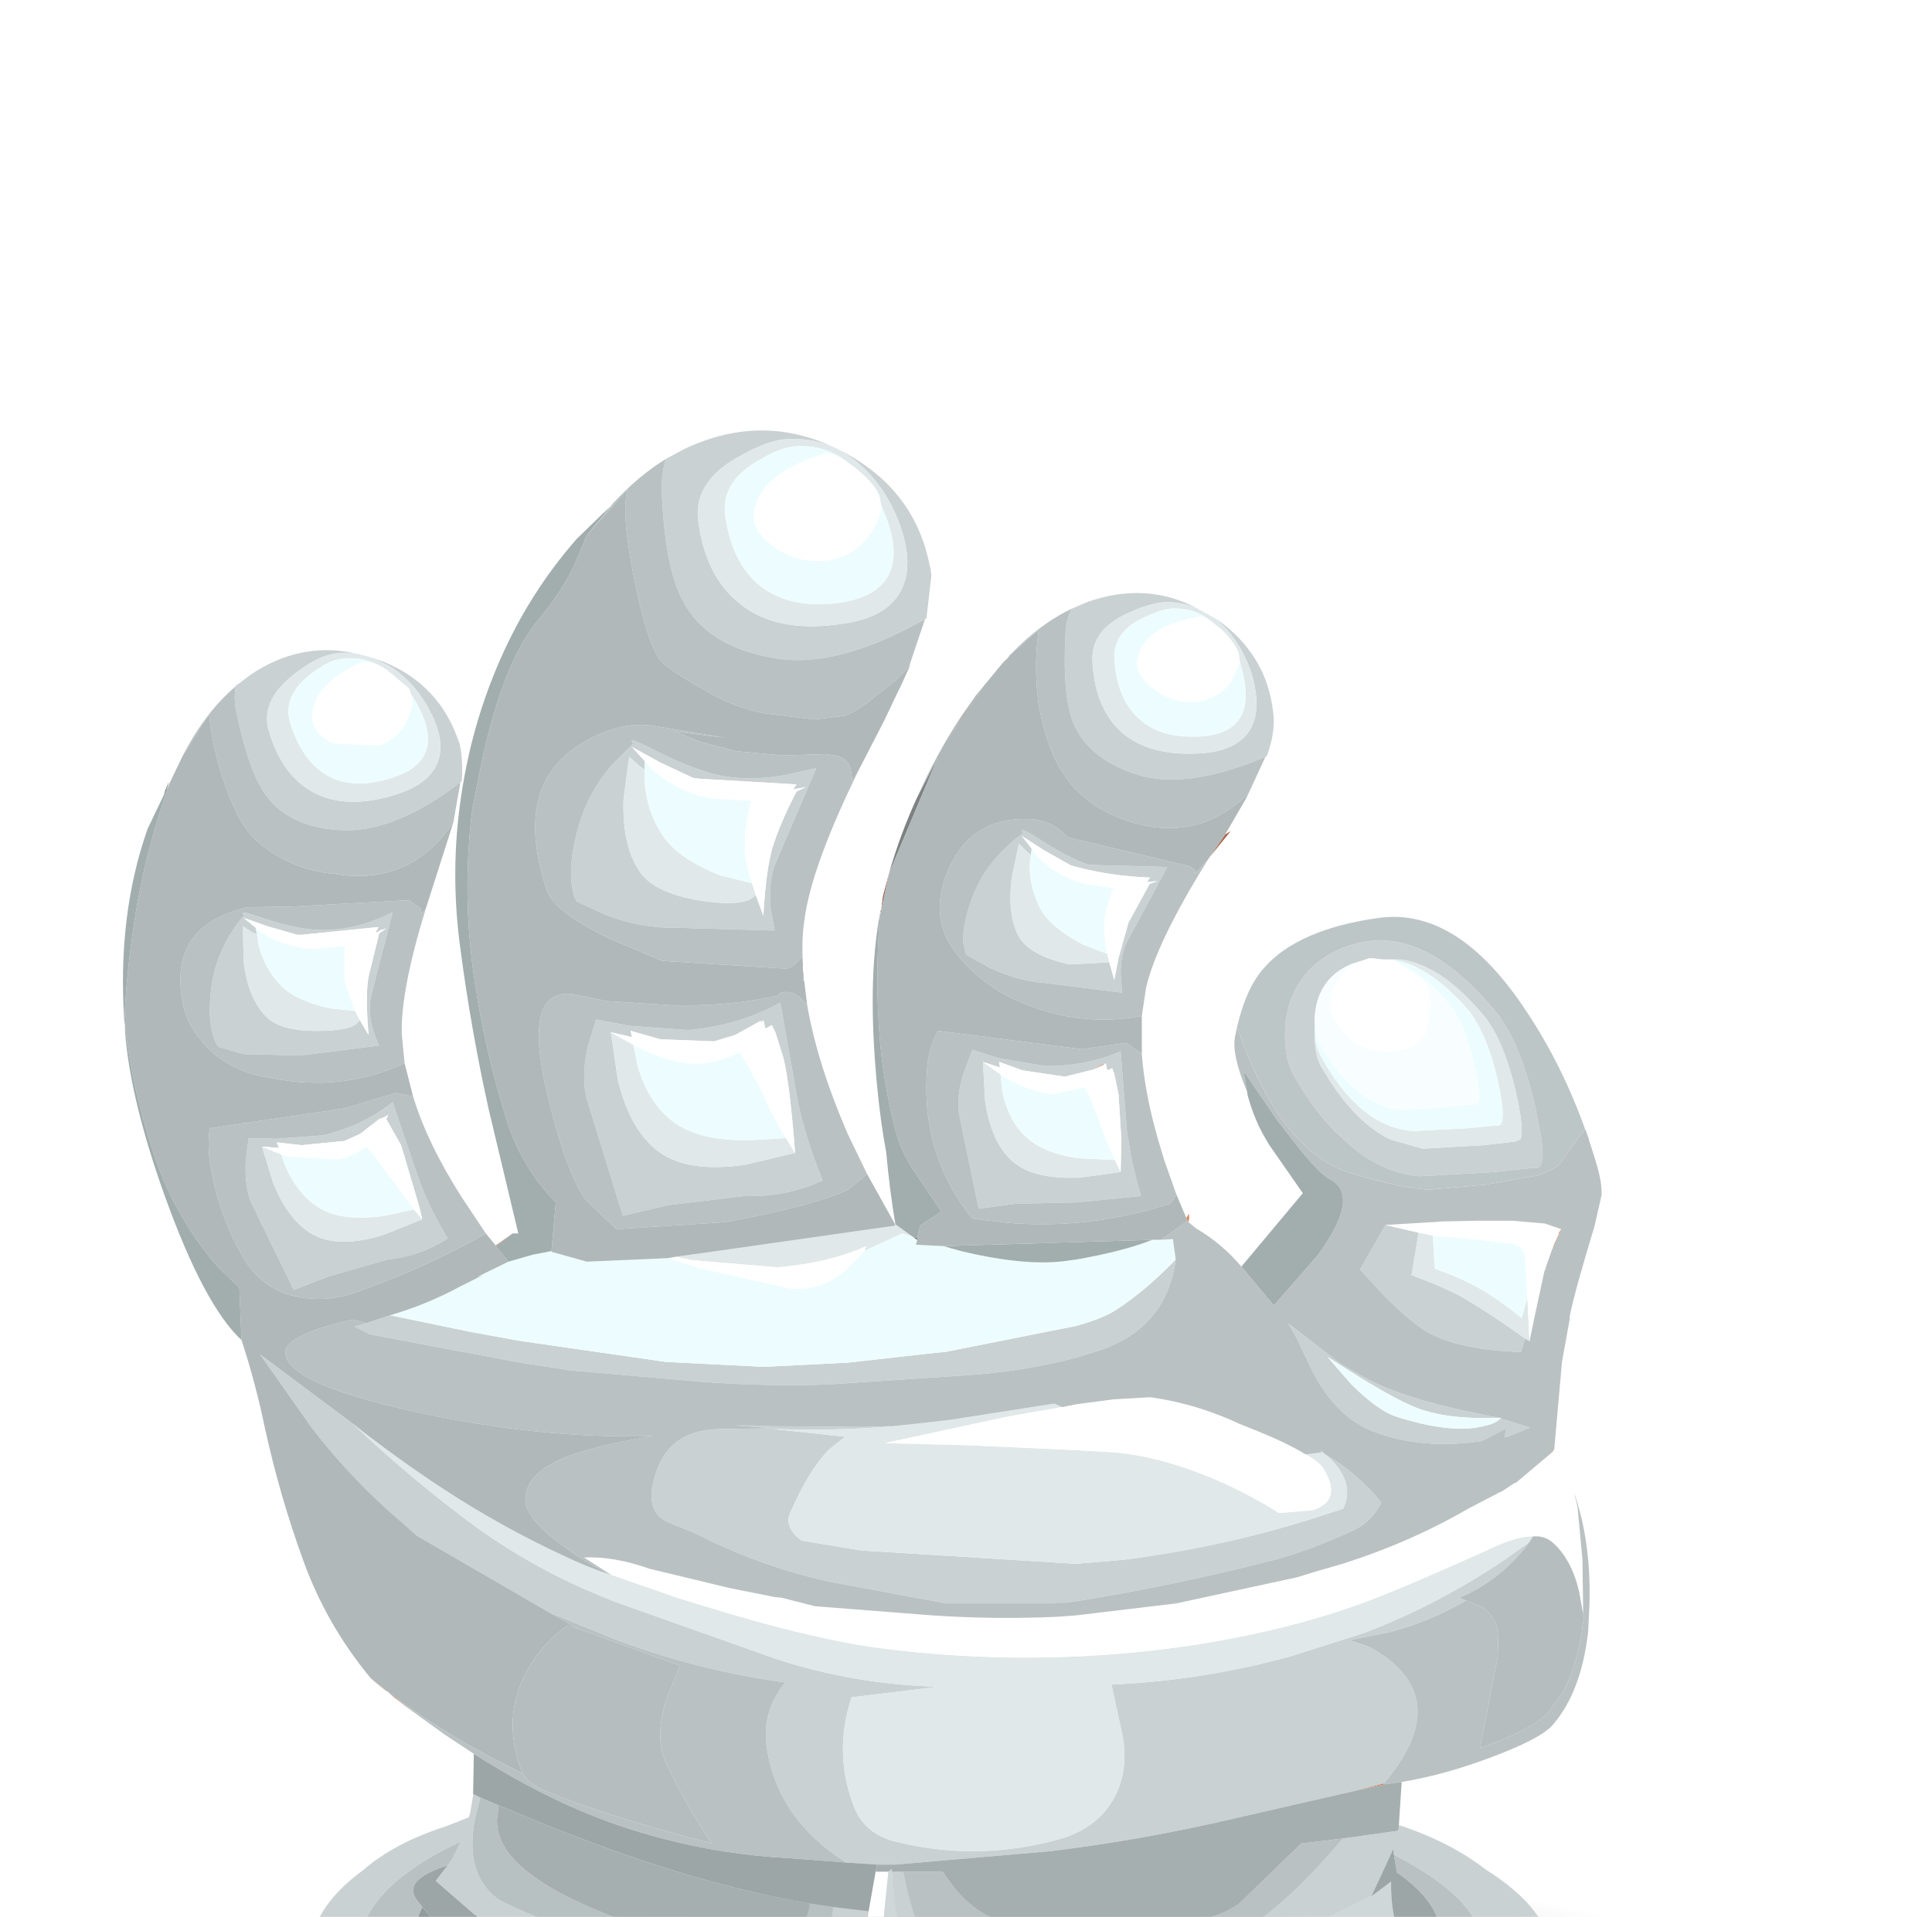 <?xml version="1.0" encoding="UTF-8" standalone="no"?>
<svg xmlns:xlink="http://www.w3.org/1999/xlink" height="135.75px" width="136.8px" xmlns="http://www.w3.org/2000/svg">
  <g transform="matrix(1.0, 0.0, 0.0, 1.0, 0.0, 0.0)">
    <use height="35.65" transform="matrix(1.0, 0.0, 0.0, 1.0, 0.0, 130.6)" width="136.8" xlink:href="#shape0"/>
    <use height="128.25" transform="matrix(1.0, 0.0, 0.0, 1.0, 8.7, 30.5)" width="104.7" xlink:href="#sprite0"/>
    <use height="0.0" id="price_tag_pt" transform="matrix(1.0, 0.0, 0.0, 1.0, 66.45, 158.75)" width="0.0" xlink:href="#sprite1"/>
  </g>
  <defs>
    <g id="shape0" transform="matrix(1.0, 0.0, 0.0, 1.0, 0.0, -130.6)">
      <path d="M0.0 148.45 Q0.0 141.05 20.05 135.85 40.1 130.6 68.4 130.6 96.75 130.6 116.8 135.85 136.8 141.05 136.8 148.45 136.8 155.8 116.8 161.05 96.7 166.25 68.4 166.25 40.1 166.25 20.05 161.05 0.0 155.8 0.0 148.45" fill="url(#gradient0)" fill-rule="evenodd" stroke="none"/>
      <path d="M113.15 147.9 Q113.15 153.95 99.6 158.2 86.0 162.45 66.8 162.45 47.6 162.45 34.05 158.2 20.45 153.95 20.45 147.9 20.45 141.85 34.05 137.6 47.6 133.3 66.8 133.3 86.0 133.3 99.6 137.6 113.15 141.85 113.15 147.9" fill="url(#gradient1)" fill-rule="evenodd" stroke="none"/>
    </g>
    <radialGradient cx="0" cy="0" gradientTransform="matrix(-0.083, 0.0, 0.0, -0.021, 68.4, 148.4)" gradientUnits="userSpaceOnUse" id="gradient0" r="819.2" spreadMethod="pad">
      <stop offset="0.0" stop-color="#000000" stop-opacity="0.498"/>
      <stop offset="1.0" stop-color="#000000" stop-opacity="0.0"/>
    </radialGradient>
    <radialGradient cx="0" cy="0" gradientTransform="matrix(-0.056, 0.0, 0.0, -0.018, 66.8, 147.9)" gradientUnits="userSpaceOnUse" id="gradient1" r="819.2" spreadMethod="pad">
      <stop offset="0.0" stop-color="#000000" stop-opacity="0.498"/>
      <stop offset="0.929" stop-color="#000000" stop-opacity="0.075"/>
      <stop offset="1.0" stop-color="#000000" stop-opacity="0.0"/>
    </radialGradient>
    <g id="sprite0" transform="matrix(1.0, 0.0, 0.0, 1.0, 0.0, 0.0)">
      <use height="128.25" transform="matrix(1.0, 0.0, 0.0, 1.0, 0.0, 0.0)" width="104.7" xlink:href="#shape1"/>
    </g>
    <g id="shape1" transform="matrix(1.0, 0.0, 0.0, 1.0, 0.0, 0.0)">
      <path d="M77.45 13.35 Q81.0 15.85 81.45 19.95 81.65 21.25 81.0 23.05 L80.9 23.1 Q75.55 25.35 72.15 24.45 68.45 23.4 67.3 20.7 66.5 18.7 66.75 14.25 66.8 13.35 67.2 12.6 L68.25 12.15 Q72.45 10.65 76.1 12.6 75.2 12.2 74.2 12.15 73.1 12.05 71.2 12.9 68.55 14.1 68.65 16.3 68.8 19.35 70.4 21.05 72.35 23.1 76.35 22.85 78.55 22.7 79.55 21.55 80.75 20.1 79.95 17.3 79.35 15.4 78.15 14.05 L77.45 13.35 M90.35 98.75 Q94.0 99.95 96.5 101.9 101.1 104.8 101.1 107.95 L101.1 108.5 101.1 108.55 Q100.5 114.25 88.25 118.3 75.4 122.6 57.2 122.6 39.0 122.6 26.15 118.3 13.75 114.15 13.3 108.45 L13.25 108.25 13.25 107.95 Q13.25 104.7 17.0 101.95 19.25 100.0 22.85 98.85 L24.5 98.2 24.6 97.85 24.8 96.65 24.8 96.55 25.3 96.8 25.2 97.25 24.95 98.2 Q24.15 102.15 26.5 103.95 27.35 104.55 35.1 107.6 39.55 109.35 43.6 110.05 48.5 110.95 49.2 109.45 49.8 108.25 50.3 104.55 L52.8 104.85 52.4 108.8 Q52.35 112.2 53.05 114.45 L49.95 114.5 44.9 113.6 Q38.9 112.3 34.25 110.25 28.65 107.85 24.85 105.05 L22.15 102.7 23.0 101.6 23.3 101.2 23.95 99.9 Q16.7 103.3 16.7 107.7 16.7 113.3 28.35 117.25 40.05 121.2 56.5 121.2 73.0 121.2 84.7 117.25 96.35 113.3 96.35 107.7 96.35 104.1 90.0 100.85 L89.95 100.45 88.4 103.8 85.8 105.05 Q81.8 106.85 81.35 107.35 80.0 108.9 72.0 110.25 L59.25 110.85 Q56.15 110.3 55.0 105.9 54.55 104.2 54.45 102.05 L55.25 102.05 Q56.2 106.65 57.45 107.55 59.4 108.9 66.8 108.6 74.25 108.3 78.25 106.7 81.55 105.4 86.4 99.7 L90.3 99.15 90.35 98.85 90.35 98.75 M8.0 18.1 L8.0 18.05 8.3 17.85 8.95 17.35 Q12.65 14.8 16.8 15.85 15.8 15.6 14.7 15.85 13.55 16.1 12.0 17.35 9.7 19.2 10.35 21.3 11.2 24.2 13.2 25.45 15.65 26.95 19.4 25.75 21.55 25.05 22.2 23.7 23.0 22.0 21.55 19.5 20.55 17.75 19.0 16.75 L17.9 16.15 Q22.15 17.65 23.65 21.65 L23.8 22.05 23.85 22.2 Q24.1 23.35 24.0 24.8 L23.9 24.9 Q19.4 28.35 15.75 28.3 11.9 28.2 10.15 25.85 8.9 24.15 8.0 19.75 7.85 18.85 8.0 18.1 M38.45 2.0 L39.75 1.3 Q45.45 -1.4 50.9 1.45 56.0 4.1 57.1 9.4 L57.2 9.85 57.25 10.25 56.9 13.3 56.8 13.35 Q50.5 16.9 46.1 16.1 41.35 15.3 39.65 12.05 38.35 9.65 38.15 4.1 38.15 3.0 38.45 2.0 M86.45 36.6 Q88.15 35.95 89.85 36.15 93.35 36.6 97.05 40.95 98.9 43.1 100.0 47.85 L100.45 50.2 Q100.75 52.45 99.9 52.2 L97.15 52.5 91.8 52.8 Q88.95 52.55 86.45 50.2 L85.8 49.6 Q84.1 47.85 82.8 45.45 82.2 44.2 82.3 42.3 82.45 40.1 83.7 38.55 84.7 37.3 86.45 36.6 M87.7 37.55 L87.05 37.75 Q85.95 38.2 85.3 39.0 84.5 40.0 84.4 41.45 L84.4 42.15 84.4 42.45 84.4 42.7 Q84.35 44.05 84.8 44.95 87.05 48.9 89.75 50.2 L92.05 50.85 96.35 50.6 98.55 50.35 98.95 50.2 Q99.25 49.6 98.65 46.9 97.75 43.05 96.3 41.35 93.35 37.85 90.5 37.45 L89.65 37.45 89.2 37.45 88.3 37.35 87.7 37.55 M89.4 56.25 L91.75 56.8 91.25 59.8 92.65 60.35 Q94.25 61.0 95.15 61.55 96.85 62.55 99.3 64.3 L99.0 65.25 Q94.55 65.1 92.3 63.8 91.15 63.1 89.25 61.2 L87.6 59.4 89.4 56.25 M97.55 69.95 L99.65 70.6 98.05 71.25 97.85 71.3 97.85 71.2 97.95 70.65 96.25 71.55 95.9 71.6 Q91.7 72.15 88.35 70.8 85.5 69.6 83.8 65.7 L83.0 64.05 82.5 63.2 86.25 66.1 88.1 67.15 Q90.75 68.55 95.9 69.6 L97.35 69.9 Q93.8 70.05 91.6 69.2 90.2 68.65 87.6 67.05 L85.3 65.6 86.95 67.5 Q88.9 69.45 90.25 69.85 93.9 71.0 96.1 70.55 97.2 70.35 97.55 69.95 M54.5 70.5 Q50.65 70.85 46.05 70.7 L51.15 71.25 50.0 72.15 Q48.55 73.65 47.25 76.65 46.8 77.65 48.05 78.6 L52.25 79.3 67.5 80.25 70.95 79.95 Q78.25 79.0 84.85 76.85 L86.4 76.35 Q87.35 74.4 85.15 72.5 87.4 73.8 89.1 75.9 88.4 77.4 86.75 78.05 84.35 79.15 81.8 79.9 74.65 81.75 67.5 82.9 L66.85 83.0 66.25 83.0 65.8 83.05 58.3 83.05 49.95 81.5 Q45.5 80.5 41.45 78.55 40.65 78.1 38.7 77.35 36.75 76.55 37.8 73.65 38.8 70.75 42.3 70.7 L46.2 70.65 43.35 70.45 44.6 70.45 45.9 70.5 52.3 70.55 54.5 70.5 M16.25 70.3 Q20.35 74.2 24.95 77.6 29.75 81.05 35.3 83.1 L46.3 87.0 Q51.85 88.8 57.75 88.95 L51.6 89.7 Q50.3 93.6 51.75 97.4 52.45 99.25 54.45 99.85 60.35 101.4 66.3 99.75 69.1 98.95 70.25 96.7 71.2 94.85 70.8 92.5 L70.0 88.8 Q76.6 88.5 82.85 86.75 L88.0 85.1 Q93.2 83.1 97.85 79.95 L99.6 78.7 Q97.65 81.35 94.65 82.65 L95.1 82.85 Q92.55 84.35 89.65 85.1 L86.85 85.65 88.3 86.15 Q94.5 89.6 89.3 95.8 L87.35 96.3 77.3 98.6 Q71.45 99.9 65.65 100.6 L54.7 101.55 53.4 101.55 51.2 101.4 Q46.35 98.3 45.6 93.3 45.2 90.75 46.9 88.65 40.7 87.8 34.85 85.6 L30.2 83.7 20.8 78.25 19.85 77.4 Q16.25 74.35 13.4 70.65 L9.7 65.4 16.25 70.3 M54.9 6.35 Q54.0 4.05 52.3 2.5 50.05 0.45 47.15 0.6 45.75 0.6 43.5 1.9 40.35 3.7 40.75 6.45 41.25 10.2 43.5 12.1 46.2 14.45 51.1 13.65 53.85 13.25 54.9 11.65 56.2 9.7 54.9 6.35 M49.1 23.9 L46.25 30.55 Q45.7 31.85 45.85 33.75 L46.15 35.4 39.1 35.2 Q36.75 35.25 34.2 34.3 L32.15 33.35 Q31.9 33.05 31.8 32.25 31.55 30.7 32.2 28.25 32.85 25.8 34.55 23.75 L36.15 22.15 Q35.6 21.6 37.3 22.45 40.2 23.95 42.2 24.4 44.25 24.85 46.85 24.4 L49.1 23.9 M60.15 33.05 Q60.85 31.15 62.4 29.65 63.15 28.9 63.75 28.5 63.35 27.95 64.7 28.8 66.9 30.25 68.4 30.75 L73.95 30.9 71.2 36.0 Q70.65 36.95 70.65 38.5 L70.75 39.8 65.15 39.1 Q63.3 38.95 61.3 38.0 L59.7 37.1 59.5 36.2 Q59.45 34.95 60.15 33.05 M44.8 32.85 L45.35 34.35 Q45.55 30.8 46.1 29.2 46.45 28.15 47.15 26.65 L47.7 25.55 48.35 25.25 47.75 25.35 47.45 25.4 47.7 25.05 40.85 24.65 40.4 24.6 38.05 23.5 36.05 22.4 36.95 23.4 36.95 24.0 36.65 23.8 35.85 23.1 35.45 26.1 Q35.35 29.5 36.65 31.3 37.75 32.85 41.35 33.35 44.3 33.7 44.8 32.85 M47.6 51.15 Q47.2 46.0 46.75 44.35 L46.2 42.6 45.95 42.1 45.5 42.35 45.35 41.75 45.2 41.9 45.15 41.8 43.35 42.8 41.85 43.25 38.05 43.1 35.95 42.5 36.05 42.95 34.55 42.6 35.05 46.0 Q35.95 49.65 38.0 51.1 40.0 52.55 44.0 52.0 L47.6 51.15 M46.55 40.5 L47.8 47.55 Q48.35 50.15 49.55 53.1 46.95 54.3 44.0 54.2 L38.6 54.85 35.4 55.6 32.95 47.65 Q32.4 46.05 32.9 43.7 L33.5 41.7 35.9 42.15 40.05 42.45 Q43.7 42.1 46.55 40.5 M59.25 48.6 Q58.95 47.3 59.55 45.45 L60.15 43.85 62.05 44.45 65.35 45.0 Q68.25 45.0 70.65 43.95 L71.1 49.65 71.2 50.2 Q71.45 52.05 72.1 54.2 L67.6 54.65 67.5 54.65 63.2 54.75 60.6 55.1 59.25 48.6 M69.85 37.65 L70.2 38.9 70.5 37.35 71.2 34.85 72.7 32.1 73.25 31.9 72.65 31.95 72.5 31.95 72.75 31.65 Q69.9 31.55 67.35 30.85 L67.15 30.8 65.2 29.7 63.65 28.7 64.35 29.6 64.3 30.05 64.05 29.85 63.45 29.25 62.95 31.6 Q62.6 34.3 63.45 35.85 64.25 37.2 67.05 37.8 L69.85 37.65 M70.65 52.5 L70.7 50.2 70.5 47.0 70.2 45.55 70.05 45.15 69.7 45.3 69.6 44.8 69.45 44.9 69.45 44.85 68.7 45.25 66.7 45.75 63.7 45.3 62.05 44.7 62.1 45.1 60.9 44.7 61.05 47.45 Q61.5 50.45 63.0 51.75 64.45 53.0 67.5 52.9 L67.75 52.9 70.65 52.5 M17.95 35.45 L18.1 35.15 12.65 35.7 12.35 35.7 10.25 35.1 8.55 34.5 9.4 35.2 9.5 35.65 9.2 35.55 8.5 35.1 8.55 37.55 Q8.85 40.2 10.15 41.5 11.25 42.6 14.15 42.5 16.55 42.45 16.75 41.7 L17.4 42.8 Q17.15 40.0 17.4 38.65 L18.15 35.6 18.65 35.25 18.2 35.4 18.1 35.45 17.95 35.45 M19.1 34.1 L17.65 39.75 Q17.15 41.45 18.15 43.55 L12.55 44.25 8.55 44.15 6.8 43.65 Q6.55 43.45 6.4 42.85 6.0 41.65 6.25 39.6 6.45 37.6 7.55 35.75 8.1 34.85 8.6 34.3 8.1 33.9 9.55 34.4 12.05 35.25 13.65 35.35 16.35 35.5 19.1 34.1 M21.2 55.85 L21.0 55.0 19.7 50.6 18.65 48.75 18.8 48.45 18.55 48.6 18.15 48.75 16.8 49.8 15.7 50.3 12.65 50.6 10.9 50.4 11.05 50.8 9.85 50.7 10.65 53.3 Q11.8 56.1 13.6 57.0 15.4 57.9 18.45 56.95 L21.2 55.85 M18.9 62.65 L18.95 62.65 24.5 63.8 28.05 64.45 38.45 65.95 45.4 66.3 51.35 66.0 57.6 65.3 58.2 65.25 67.5 63.4 Q69.45 62.85 70.35 62.25 72.35 60.95 74.45 58.8 L74.55 58.7 Q73.9 63.5 69.25 65.1 L67.5 65.65 Q63.65 66.65 59.65 66.9 L49.9 67.55 Q45.35 67.7 40.9 67.35 L31.7 66.55 27.85 65.95 17.5 64.0 16.4 63.45 17.25 63.2 18.9 62.65 M20.95 53.0 Q21.65 54.95 23.0 57.2 21.1 58.45 18.75 58.7 L14.55 59.9 12.1 60.85 9.2 54.9 Q8.6 53.7 8.7 51.75 L8.9 50.1 10.85 50.15 14.2 49.9 Q17.05 49.2 19.1 47.55 L20.95 53.0 M101.1 109.35 L101.1 109.7 Q101.1 116.5 88.25 121.35 75.4 126.15 57.2 126.15 39.0 126.15 26.15 121.35 13.25 116.5 13.25 109.7 L13.25 109.35 Q13.6 115.6 26.15 120.0 39.0 124.6 57.2 124.6 75.4 124.6 88.25 120.0 100.7 115.6 101.1 109.35" fill="#cad1d2" fill-rule="evenodd" stroke="none"/>
      <path d="M77.45 13.35 L78.15 14.05 Q79.35 15.4 79.95 17.3 80.75 20.1 79.55 21.55 78.55 22.7 76.35 22.85 72.35 23.1 70.4 21.05 68.8 19.35 68.65 16.3 68.55 14.1 71.2 12.9 73.1 12.05 74.2 12.15 75.2 12.2 76.1 12.6 L77.45 13.35 M16.8 15.85 L16.95 15.9 17.0 15.9 17.75 16.1 17.9 16.15 19.0 16.75 Q20.55 17.75 21.55 19.5 23.0 22.0 22.2 23.7 21.55 25.05 19.4 25.75 15.65 26.95 13.2 25.45 11.2 24.2 10.35 21.3 9.7 19.2 12.0 17.35 13.55 16.1 14.7 15.85 15.8 15.6 16.8 15.85 M54.7 56.3 L54.7 56.2 55.95 57.1 55.2 56.85 52.8 57.95 52.5 58.1 52.65 57.75 Q49.95 58.95 46.35 59.25 L40.35 58.75 39.15 58.5 42.4 58.05 52.9 56.55 54.7 56.3 M89.65 37.45 L90.5 37.45 Q93.35 37.85 96.3 41.35 97.75 43.05 98.65 46.9 99.25 49.6 98.95 50.2 L98.55 50.35 96.35 50.6 92.05 50.85 89.75 50.2 Q87.05 48.9 84.8 44.95 84.35 44.05 84.4 42.7 84.45 43.6 84.8 44.25 87.55 49.3 91.35 49.6 L95.25 49.4 97.25 49.2 Q98.1 49.45 97.35 46.0 96.55 42.55 95.2 40.95 92.45 37.85 89.9 37.45 L89.65 37.45 M91.75 56.8 L91.8 56.8 92.75 57.0 92.9 59.35 94.1 59.8 Q95.4 60.35 96.15 60.8 97.6 61.65 99.05 62.85 L99.45 61.4 99.6 64.5 99.3 64.3 Q96.85 62.55 95.15 61.55 94.25 61.0 92.65 60.35 L91.25 59.8 91.75 56.8 M83.75 72.5 L84.9 72.35 84.8 72.2 85.15 72.5 Q87.35 74.4 86.4 76.35 L84.85 76.85 Q78.25 79.0 70.95 79.95 L67.5 80.25 52.25 79.3 48.05 78.6 Q46.8 77.65 47.25 76.65 48.55 73.65 50.0 72.15 L51.15 71.25 46.05 70.7 Q50.65 70.85 54.5 70.5 L55.95 70.35 58.6 70.05 65.95 68.9 66.5 69.15 62.75 69.8 53.95 71.7 59.85 71.85 67.5 72.2 70.15 72.35 Q73.8 72.65 78.2 74.65 80.4 75.7 81.85 76.65 L84.25 76.45 Q86.4 75.75 85.0 73.5 84.75 73.05 83.75 72.5 M34.6 81.05 L34.65 81.05 39.25 82.65 40.55 83.05 Q48.7 85.6 53.85 86.25 62.55 87.35 71.3 86.55 76.15 86.1 80.6 85.1 84.0 84.35 87.15 83.25 90.05 82.25 97.0 79.1 98.7 78.3 99.85 78.3 L99.6 78.7 97.85 79.95 Q93.2 83.1 88.0 85.1 L82.85 86.75 Q76.6 88.5 70.0 88.8 L70.8 92.5 Q71.2 94.85 70.25 96.7 69.1 98.95 66.3 99.75 60.35 101.4 54.45 99.85 52.45 99.25 51.75 97.4 50.3 93.6 51.6 89.7 L57.75 88.95 Q51.85 88.8 46.3 87.0 L35.3 83.1 Q29.75 81.05 24.95 77.6 20.35 74.2 16.25 70.3 19.35 72.75 22.7 74.95 26.75 77.6 31.15 79.65 32.8 80.45 34.6 81.05 M79.1 16.4 L79.0 15.75 Q78.75 15.0 77.75 14.05 L77.25 13.65 Q76.15 12.65 74.65 12.6 73.85 12.5 72.25 13.25 70.15 14.25 70.2 16.1 70.35 18.7 71.65 20.1 73.2 21.85 76.4 21.65 80.4 21.35 79.25 16.95 L79.1 16.4 M53.7 5.3 L53.55 4.55 Q53.1 3.6 51.75 2.55 L51.65 2.5 Q49.95 1.0 47.8 1.1 46.65 1.1 44.85 2.2 42.35 3.7 42.65 6.0 43.1 9.2 44.9 10.8 47.1 12.75 51.0 12.15 56.0 11.25 54.0 6.0 L53.7 5.3 M54.9 6.35 Q56.2 9.7 54.9 11.65 53.85 13.25 51.1 13.65 46.2 14.45 43.5 12.1 41.25 10.2 40.75 6.45 40.35 3.7 43.5 1.9 45.75 0.6 47.15 0.6 50.05 0.45 52.3 2.5 54.0 4.05 54.9 6.35 M44.8 32.85 Q44.3 33.7 41.35 33.35 37.75 32.85 36.65 31.3 35.35 29.5 35.45 26.1 L35.85 23.1 36.65 23.8 36.95 24.0 36.95 24.95 Q37.15 27.2 38.35 28.85 39.45 30.35 42.3 31.5 L44.55 32.05 44.8 32.85 M47.6 51.15 L44.0 52.0 Q40.0 52.55 38.0 51.1 35.95 49.65 35.05 46.0 L34.55 42.6 36.15 43.5 36.45 45.0 Q37.25 47.7 39.05 49.0 40.85 50.3 44.3 50.25 L46.95 50.1 47.6 51.15 M69.85 37.65 L67.05 37.8 Q64.25 37.2 63.45 35.85 62.6 34.3 62.95 31.6 L63.45 29.25 64.05 29.85 64.3 30.05 64.2 30.8 Q64.25 32.6 65.05 34.0 65.8 35.25 68.0 36.4 L69.7 37.05 69.85 37.65 M62.15 45.6 L62.25 46.7 Q62.7 48.95 64.05 50.1 65.2 51.15 67.5 51.5 L68.15 51.55 70.25 51.65 70.65 52.5 67.75 52.9 67.5 52.9 Q64.45 53.0 63.0 51.75 61.5 50.45 61.05 47.45 L60.9 44.7 62.15 45.6 M18.7 16.95 Q17.1 15.85 15.25 16.2 14.4 16.35 13.1 17.4 11.3 18.9 11.85 20.7 12.6 23.15 14.2 24.25 16.15 25.55 19.15 24.55 23.0 23.3 20.8 19.3 L20.45 18.75 20.25 18.25 18.7 16.95 M16.75 41.7 Q16.55 42.45 14.15 42.5 11.25 42.6 10.15 41.5 8.85 40.2 8.55 37.55 L8.5 35.1 9.2 35.55 9.5 35.65 9.6 36.4 Q10.05 38.15 11.2 39.3 12.2 40.35 14.6 40.9 L16.45 41.1 16.75 41.7 M21.2 55.85 L18.45 56.95 Q15.4 57.9 13.6 57.0 11.8 56.1 10.65 53.3 L9.85 50.7 11.2 51.25 11.6 52.3 Q12.6 54.4 14.2 55.2 15.75 56.0 18.55 55.6 L20.6 55.15 21.2 55.85" fill="#e0e8e9" fill-rule="evenodd" stroke="none"/>
      <path d="M84.4 42.15 Q84.45 42.9 84.75 43.4 85.55 44.9 86.65 46.05 88.45 47.9 90.5 48.1 L93.9 47.9 95.65 47.7 Q96.4 47.95 95.7 44.95 95.0 41.9 93.85 40.55 92.2 38.6 90.65 37.9 L89.9 37.45 Q92.45 37.85 95.2 40.95 96.55 42.55 97.35 46.0 98.1 49.45 97.25 49.2 L95.25 49.4 91.35 49.6 Q87.55 49.3 84.8 44.25 84.45 43.6 84.4 42.7 L84.4 42.45 84.4 42.15 M92.75 57.0 L96.0 57.3 98.55 57.6 Q99.3 57.9 99.3 58.65 L99.45 61.4 99.05 62.85 Q97.6 61.65 96.15 60.8 95.4 60.35 94.1 59.8 L92.9 59.35 92.75 57.0 M97.35 69.9 L97.6 69.9 97.55 69.95 Q97.2 70.35 96.1 70.55 93.9 71.0 90.25 69.85 88.9 69.45 86.95 67.5 L85.3 65.6 87.6 67.05 Q90.2 68.65 91.6 69.2 93.8 70.05 97.35 69.9 M77.25 13.65 Q76.5 13.1 76.1 13.2 72.4 13.85 71.85 16.1 71.6 17.2 72.95 18.25 74.25 19.3 75.95 19.2 77.5 19.05 78.45 17.8 L79.1 16.4 79.25 16.95 Q80.4 21.35 76.4 21.65 73.2 21.85 71.65 20.1 70.35 18.7 70.2 16.1 70.15 14.25 72.25 13.25 73.85 12.5 74.65 12.6 76.15 12.65 77.25 13.65 M51.65 2.5 Q50.3 1.45 49.6 1.65 45.05 3.1 44.7 5.8 44.55 7.2 46.3 8.35 48.05 9.5 50.1 9.15 52.0 8.8 53.05 7.1 53.7 6.05 53.7 5.3 L54.0 6.0 Q56.0 11.25 51.0 12.15 47.1 12.75 44.9 10.8 43.1 9.2 42.65 6.0 42.35 3.7 44.85 2.2 46.65 1.1 47.8 1.1 49.95 1.0 51.65 2.5 M30.35 58.1 L30.35 58.15 32.85 58.85 38.6 58.6 40.8 59.3 47.25 60.75 Q49.5 60.95 51.3 59.35 L52.5 58.1 52.8 57.95 55.2 56.85 55.95 57.1 56.25 57.3 56.15 57.65 58.1 57.75 59.35 58.1 Q64.15 59.25 67.1 58.75 L67.5 58.7 Q70.9 58.1 72.9 57.3 L73.5 57.3 74.35 57.25 74.55 58.7 74.45 58.8 Q72.35 60.95 70.35 62.25 69.45 62.85 67.5 63.4 L58.2 65.25 57.6 65.3 51.35 66.0 45.4 66.3 38.45 65.95 28.05 64.45 24.5 63.8 18.95 62.65 18.9 62.65 Q21.5 61.9 23.9 60.6 L25.5 59.8 25.05 59.95 27.3 58.85 29.05 58.35 30.35 58.1 M36.95 24.0 L36.95 23.4 37.5 24.0 Q39.45 25.7 41.75 26.05 L44.5 26.2 44.3 27.1 Q44.0 28.45 44.05 29.5 44.05 30.5 44.55 32.05 L42.3 31.5 Q39.45 30.35 38.35 28.85 37.15 27.2 36.95 24.95 L36.95 24.0 M36.15 43.5 L36.75 43.8 Q39.3 45.0 41.15 44.8 42.45 44.65 43.65 44.0 L44.15 44.75 45.3 46.9 Q45.85 48.25 46.95 50.1 L44.3 50.25 Q40.85 50.3 39.05 49.0 37.25 47.7 36.45 45.0 L36.15 43.5 M64.3 30.05 L64.35 29.6 64.7 30.1 Q66.15 31.55 67.95 32.05 L70.15 32.4 69.9 33.05 Q69.55 34.1 69.5 34.95 69.45 35.75 69.7 37.05 L68.0 36.4 Q65.8 35.25 65.05 34.0 64.25 32.6 64.2 30.8 L64.3 30.05 M62.15 45.6 L62.55 45.85 Q64.5 46.95 66.0 46.95 L68.1 46.5 68.45 47.15 69.15 48.9 69.6 50.2 70.25 51.65 68.15 51.55 67.5 51.5 Q65.2 51.15 64.05 50.1 62.7 48.95 62.25 46.7 L62.15 45.6 M20.45 18.75 L20.8 19.3 Q23.0 23.3 19.15 24.55 16.15 25.55 14.2 24.25 12.6 23.15 11.85 20.7 11.3 18.9 13.1 17.4 14.4 16.35 15.25 16.2 17.1 15.85 18.7 16.95 L18.6 16.9 Q17.35 16.2 16.8 16.45 13.4 18.05 13.4 20.3 13.45 21.45 14.95 22.15 L18.1 22.3 Q19.6 21.8 20.2 20.3 20.6 19.4 20.45 18.75 M9.5 35.65 L9.4 35.2 9.9 35.6 Q11.65 36.65 13.55 36.7 L15.75 36.5 15.7 37.2 Q15.65 38.35 15.75 39.15 L16.45 41.1 14.6 40.9 Q12.2 40.35 11.2 39.3 10.05 38.15 9.6 36.4 L9.5 35.65 M11.2 51.25 L11.7 51.4 15.35 51.6 Q16.35 51.35 17.2 50.7 L17.7 51.2 18.85 52.75 20.6 55.15 18.55 55.6 Q15.75 56.0 14.2 55.2 12.6 54.4 11.6 52.3 L11.2 51.25" fill="#edfdff" fill-rule="evenodd" stroke="none"/>
      <path d="M101.35 72.15 L101.25 72.4 102.2 73.8 102.35 74.1 102.75 75.2 103.0 76.2 103.35 79.95 103.4 83.75 103.35 83.55 103.1 82.15 Q102.55 79.9 101.25 78.75 100.8 78.35 100.15 78.3 L99.85 78.3 Q98.7 78.3 97.0 79.1 90.05 82.25 87.15 83.25 84.0 84.35 80.6 85.1 76.15 86.1 71.3 86.55 62.55 87.35 53.85 86.25 48.7 85.6 40.55 83.05 L39.25 82.65 34.65 81.05 34.6 81.05 32.65 79.8 Q34.75 79.7 37.3 80.6 L42.9 81.95 46.15 82.6 46.65 82.65 49.0 83.25 57.3 83.9 Q61.75 84.2 66.15 84.0 L67.5 83.9 74.6 83.05 83.15 81.2 84.45 80.8 86.35 80.25 Q91.1 78.75 95.25 76.35 L97.45 75.2 97.55 75.15 97.6 75.15 98.5 74.55 98.65 74.5 101.2 72.35 101.35 72.15 M101.1 108.55 L101.1 108.65 101.1 108.95 101.1 109.35 Q100.7 115.6 88.25 120.0 75.4 124.6 57.2 124.6 39.0 124.6 26.15 120.0 13.6 115.6 13.25 109.35 L13.25 108.95 13.3 108.45 Q13.75 114.15 26.15 118.3 39.0 122.6 57.2 122.6 75.4 122.6 88.25 118.3 100.5 114.25 101.1 108.55 M90.65 37.9 L92.0 38.85 Q92.65 39.6 92.55 40.8 92.45 42.55 91.95 43.15 91.3 43.95 89.4 43.95 87.35 43.95 86.1 42.2 84.9 40.4 86.1 38.85 86.85 37.9 87.7 37.55 L88.3 37.35 89.2 37.45 89.65 37.45 89.9 37.45 90.65 37.9 M101.85 56.55 L101.65 56.85 101.7 56.85 101.35 57.6 100.75 59.25 100.75 59.3 100.65 59.55 99.95 62.8 99.6 64.5 99.45 61.4 99.3 58.65 Q99.3 57.9 98.55 57.6 L96.0 57.3 92.75 57.0 91.8 56.8 91.75 56.8 89.4 56.25 92.75 56.05 93.5 56.0 95.95 55.95 97.8 55.95 98.05 55.95 98.4 55.95 100.7 56.15 101.85 56.55 M83.75 72.5 Q84.75 73.05 85.0 73.5 86.4 75.75 84.25 76.45 L81.85 76.65 Q80.4 75.7 78.2 74.65 73.8 72.65 70.15 72.35 L67.5 72.2 59.85 71.85 53.95 71.7 62.75 69.8 66.5 69.15 67.5 68.95 70.15 68.6 72.75 68.45 Q76.0 68.9 79.1 70.35 L80.35 70.85 Q82.55 71.75 83.75 72.5 M53.3 102.05 L54.2 102.05 53.4 110.2 Q53.15 112.25 54.15 114.45 L58.05 114.3 58.05 114.35 53.1 114.7 53.05 114.45 Q52.35 112.2 52.4 108.8 L52.8 104.85 53.3 102.05 M79.1 16.4 L78.45 17.8 Q77.5 19.05 75.95 19.2 74.25 19.3 72.95 18.25 71.6 17.2 71.85 16.1 72.4 13.85 76.1 13.2 76.5 13.1 77.25 13.65 L77.75 14.05 Q78.75 15.0 79.0 15.75 L79.1 16.4 M51.65 2.5 L51.75 2.55 Q53.1 3.6 53.55 4.55 L53.7 5.3 Q53.7 6.05 53.05 7.1 52.0 8.8 50.1 9.15 48.05 9.5 46.3 8.35 44.55 7.2 44.7 5.8 45.05 3.1 49.6 1.65 50.3 1.45 51.65 2.5 M38.6 58.6 L39.15 58.5 40.35 58.75 46.35 59.25 Q49.95 58.95 52.65 57.75 L52.5 58.1 51.3 59.35 Q49.5 60.95 47.25 60.75 L40.8 59.3 38.6 58.6 M36.95 23.4 L36.05 22.4 38.05 23.5 40.4 24.6 40.85 24.65 47.7 25.05 47.45 25.4 47.75 25.35 48.35 25.25 47.7 25.55 47.15 26.65 Q46.45 28.15 46.1 29.2 45.55 30.8 45.35 34.35 L44.8 32.85 44.55 32.05 Q44.05 30.5 44.05 29.5 44.0 28.45 44.3 27.1 L44.5 26.2 41.75 26.05 Q39.45 25.7 37.5 24.0 L36.95 23.4 M34.55 42.6 L36.05 42.95 35.95 42.5 38.05 43.1 41.85 43.25 43.35 42.8 45.15 41.8 45.2 41.9 45.35 41.75 45.5 42.35 45.95 42.1 46.2 42.6 46.75 44.35 Q47.2 46.0 47.6 51.15 L46.95 50.1 Q45.85 48.25 45.3 46.9 L44.15 44.75 43.65 44.0 Q42.45 44.65 41.15 44.8 39.3 45.0 36.75 43.8 L36.15 43.5 34.55 42.6 M64.35 29.6 L63.65 28.7 65.2 29.7 67.15 30.8 67.35 30.85 Q69.9 31.55 72.75 31.65 L72.5 31.95 72.65 31.95 73.25 31.9 72.7 32.1 71.2 34.85 70.5 37.35 70.2 38.9 69.85 37.65 69.7 37.05 Q69.45 35.75 69.5 34.95 69.55 34.1 69.9 33.05 L70.15 32.4 67.95 32.05 Q66.15 31.55 64.7 30.1 L64.35 29.6 M70.25 51.65 L69.6 50.2 69.15 48.9 68.45 47.15 68.1 46.5 66.0 46.95 Q64.5 46.95 62.55 45.85 L62.15 45.6 60.9 44.7 62.1 45.1 62.05 44.7 63.7 45.3 66.7 45.75 68.7 45.25 69.45 44.9 69.6 44.8 69.7 45.3 70.05 45.15 70.2 45.55 70.5 47.0 70.7 50.2 70.65 52.5 70.25 51.65 M20.45 18.75 Q20.6 19.4 20.2 20.3 19.6 21.8 18.1 22.3 L14.95 22.15 Q13.45 21.45 13.4 20.3 13.4 18.05 16.8 16.45 17.35 16.2 18.6 16.9 L18.7 16.95 20.25 18.25 20.45 18.75 M9.4 35.2 L8.55 34.5 10.25 35.1 12.35 35.7 12.65 35.7 18.1 35.15 17.95 35.45 17.95 35.5 18.1 35.45 18.2 35.4 18.65 35.25 18.15 35.6 17.4 38.65 Q17.15 40.0 17.4 42.8 L16.75 41.7 16.45 41.1 15.75 39.15 Q15.65 38.35 15.7 37.2 L15.75 36.5 13.55 36.7 Q11.65 36.65 9.9 35.6 L9.4 35.2 M9.85 50.7 L11.05 50.8 10.9 50.4 12.65 50.6 15.7 50.3 16.8 49.8 18.15 48.75 18.55 48.6 18.8 48.45 18.65 48.75 19.7 50.6 21.0 55.0 21.2 55.85 20.6 55.15 18.85 52.75 17.7 51.2 17.2 50.7 Q16.35 51.35 15.35 51.6 L11.7 51.4 11.2 51.25 9.85 50.7" fill="#ffffff" fill-rule="evenodd" stroke="none"/>
      <path d="M84.4 42.15 L84.4 41.45 Q84.5 40.0 85.3 39.0 85.95 38.2 87.05 37.75 L87.7 37.55 Q86.85 37.9 86.1 38.85 84.9 40.4 86.1 42.2 87.35 43.95 89.4 43.95 91.3 43.95 91.95 43.15 92.45 42.55 92.55 40.8 92.65 39.6 92.0 38.85 L90.65 37.9 Q92.2 38.6 93.85 40.55 95.0 41.9 95.7 44.95 96.4 47.95 95.65 47.7 L93.9 47.9 90.5 48.1 Q88.45 47.9 86.65 46.05 85.55 44.9 84.75 43.4 84.45 42.9 84.4 42.15" fill="#f8feff" fill-rule="evenodd" stroke="none"/>
      <path d="M21.2 104.55 Q29.15 113.95 49.45 116.7 56.6 117.65 73.2 114.8 86.45 112.6 91.4 110.55 88.75 113.05 82.65 115.05 72.05 118.55 57.0 118.55 41.95 118.55 31.35 115.05 20.7 111.55 20.7 106.6 20.7 105.55 21.2 104.55" fill="#939c9d" fill-rule="evenodd" stroke="none"/>
      <path d="M67.2 12.6 Q66.8 13.35 66.75 14.25 66.5 18.7 67.3 20.7 68.45 23.4 72.15 24.45 75.55 25.35 80.9 23.1 L79.7 25.7 Q76.05 29.25 71.2 27.65 67.15 26.35 65.7 22.55 65.05 20.85 64.8 19.05 64.5 16.55 64.85 14.1 L62.8 15.9 63.25 15.45 63.35 15.35 63.5 15.2 Q65.3 13.5 67.2 12.6 M76.85 30.35 Q73.2 36.2 72.45 39.45 L72.15 41.45 Q67.45 42.35 62.85 40.15 60.95 39.2 59.45 37.55 56.85 34.75 58.45 31.1 60.0 27.45 64.0 27.5 65.75 27.5 66.9 28.8 L75.55 30.85 75.95 31.15 75.9 31.4 76.85 30.35 M72.15 44.15 Q72.35 46.9 73.3 50.2 L73.75 51.7 74.6 54.1 74.15 54.75 Q70.85 55.8 67.5 56.1 65.1 56.3 62.65 56.1 L60.15 55.8 Q56.45 51.2 56.95 45.1 57.05 43.75 57.7 42.5 L67.9 43.8 71.05 43.35 72.15 44.15 M75.45 56.05 L76.0 56.5 Q77.8 57.55 79.2 59.2 L81.5 61.95 84.6 58.4 Q87.7 54.15 85.45 53.0 84.6 52.55 82.8 50.2 L81.75 48.85 79.35 45.35 79.6 46.8 Q78.5 44.2 78.75 42.9 L78.9 42.25 Q79.9 45.2 81.25 47.5 82.2 49.1 83.25 50.2 84.9 51.9 86.7 52.5 90.4 53.65 92.5 53.75 L96.45 53.4 100.15 52.75 Q101.6 52.3 102.0 51.6 L102.95 50.2 103.55 49.5 103.55 49.45 103.8 50.15 103.8 50.2 104.25 51.6 104.3 51.8 Q104.75 53.2 104.7 54.15 L104.2 56.35 Q102.8 60.95 102.45 62.7 L102.45 62.9 102.4 62.95 102.45 62.9 101.9 65.95 101.35 72.15 101.2 72.3 101.2 72.35 98.65 74.5 98.5 74.55 97.6 75.15 97.55 75.15 97.45 75.2 95.25 76.35 Q91.1 78.75 86.35 80.25 L84.45 80.8 83.15 81.2 74.6 83.05 67.5 83.9 66.15 84.0 Q61.75 84.2 57.3 83.9 L49.0 83.25 46.65 82.65 46.15 82.6 42.9 81.95 37.3 80.6 Q34.75 79.7 32.65 79.8 L34.6 81.05 Q32.65 80.1 31.2 79.0 28.5 77.05 28.5 75.7 28.5 73.95 31.0 72.85 33.0 71.95 37.5 71.2 29.35 71.4 20.55 69.45 11.5 67.45 11.5 65.25 11.5 64.05 16.25 62.95 L17.25 63.2 16.4 63.45 17.5 64.0 27.85 65.95 31.7 66.55 40.9 67.35 Q45.35 67.7 49.9 67.55 L59.65 66.9 Q63.65 66.65 67.5 65.65 L69.25 65.1 Q73.9 63.5 74.55 58.7 L74.35 57.25 73.5 57.3 75.4 55.95 75.45 56.05 M102.75 75.2 Q103.95 78.6 103.85 83.0 L103.75 85.1 Q103.25 89.35 101.25 91.65 100.4 92.65 96.75 94.0 93.55 95.2 90.55 95.7 L89.4 95.85 89.25 95.85 89.3 95.8 Q94.5 89.6 88.3 86.15 L86.85 85.65 89.65 85.1 Q92.55 84.35 95.1 82.85 L96.25 83.3 Q97.15 83.95 97.4 85.1 L97.35 86.85 96.1 93.3 Q99.6 92.05 100.75 90.95 L100.9 90.8 100.95 90.75 102.0 89.3 Q102.9 87.55 103.3 85.1 L103.45 84.05 103.4 83.75 103.35 79.95 103.0 76.2 102.75 75.2 M24.85 93.7 L22.8 92.35 20.1 90.4 19.2 89.65 Q22.8 92.3 26.85 94.35 L28.3 95.1 Q28.85 95.9 29.85 96.3 34.3 98.15 41.7 100.05 39.6 96.9 38.4 94.2 37.65 92.5 38.5 89.8 L39.45 87.45 32.25 84.85 30.2 83.7 34.85 85.6 Q40.7 87.8 46.9 88.65 45.2 90.75 45.6 93.3 46.35 98.3 51.2 101.4 L47.25 101.1 Q42.5 100.85 38.2 99.7 35.1 98.9 32.2 97.65 28.6 96.1 24.85 93.7 M4.25 23.0 Q5.85 19.9 8.0 18.1 7.85 18.85 8.0 19.75 8.9 24.15 10.15 25.85 11.9 28.2 15.75 28.3 19.4 28.35 23.9 24.9 L23.4 27.75 Q20.35 32.25 15.05 31.4 12.2 31.15 9.95 29.45 8.7 28.5 7.95 26.85 6.5 23.7 6.1 20.1 L4.25 23.0 M21.45 33.85 Q19.65 39.7 19.75 42.75 L19.95 44.8 Q15.45 46.85 10.55 45.85 7.2 45.4 5.35 42.95 4.5 41.9 4.25 40.55 3.15 35.05 8.85 33.75 L11.95 33.7 20.25 33.25 21.1 33.85 21.15 34.2 21.15 34.25 21.45 33.85 M20.55 47.15 Q21.55 50.45 24.0 54.3 L25.7 56.85 Q21.8 59.1 17.1 60.8 14.25 62.0 11.45 61.1 9.5 60.35 8.4 58.35 6.65 55.2 6.15 51.7 6.0 50.55 6.15 49.4 L15.65 48.0 19.35 46.9 20.55 47.15 M34.55 5.35 L34.7 5.15 Q36.5 3.2 38.45 2.0 38.15 3.0 38.15 4.1 38.35 9.65 39.65 12.05 41.35 15.3 46.1 16.1 50.5 16.9 56.8 13.35 L55.65 16.75 54.7 17.7 52.8 19.2 Q51.85 19.95 51.05 20.2 L48.95 20.45 45.3 20.0 Q43.15 19.55 41.15 18.35 38.65 16.95 38.05 16.25 37.3 15.25 36.6 12.3 35.15 5.95 35.75 4.15 L32.85 7.4 34.55 5.35 M52.25 23.75 Q48.75 30.8 48.25 34.7 48.05 36.1 48.15 37.7 L48.1 37.25 Q47.55 37.95 47.0 38.1 L38.2 37.55 34.4 35.95 Q30.5 34.05 30.0 32.5 27.5 24.9 32.75 22.0 35.25 20.55 37.55 20.9 L42.65 21.75 39.05 21.3 40.95 22.05 43.45 22.7 46.75 23.0 49.75 22.9 50.65 23.05 Q51.55 23.35 51.6 24.4 L51.65 24.85 52.25 23.75 M48.45 40.65 Q49.15 44.75 51.3 49.75 L52.65 52.55 52.7 52.65 51.35 53.75 Q48.9 54.9 42.65 56.05 L34.95 56.55 32.75 54.45 Q31.4 52.5 30.15 47.4 28.7 41.55 30.25 40.3 30.95 39.7 32.1 39.95 L34.3 40.4 39.05 40.7 Q43.2 40.75 46.4 40.0 46.5 39.75 47.0 39.75 47.65 39.75 48.35 40.55 L48.45 40.65 M100.75 59.25 L101.2 58.0 101.85 56.55 100.7 56.15 98.4 55.95 98.05 55.95 95.95 55.95 93.5 56.0 92.75 56.05 89.4 56.25 87.6 59.4 89.25 61.2 Q91.15 63.1 92.3 63.8 94.55 65.1 99.0 65.25 L99.3 64.3 99.6 64.5 99.95 62.8 100.65 59.55 100.75 59.3 100.75 59.25 M97.35 69.9 L95.9 69.6 Q90.75 68.55 88.1 67.15 L86.25 66.1 82.5 63.2 83.0 64.05 83.8 65.7 Q85.5 69.6 88.35 70.8 91.7 72.15 95.9 71.6 L96.25 71.55 97.95 70.65 97.85 71.2 97.85 71.3 98.05 71.25 99.65 70.6 97.55 69.95 97.6 69.9 97.35 69.9 M85.15 72.5 L84.8 72.2 84.9 72.35 83.75 72.5 Q82.55 71.75 80.35 70.85 L79.1 70.35 Q76.0 68.9 72.75 68.45 L70.15 68.6 67.5 68.95 66.5 69.15 65.95 68.9 58.6 70.05 55.95 70.35 54.5 70.5 52.3 70.55 45.9 70.5 44.6 70.45 43.35 70.45 46.2 70.65 42.3 70.7 Q38.8 70.75 37.8 73.65 36.75 76.55 38.7 77.35 40.65 78.1 41.45 78.55 45.5 80.5 49.95 81.5 L58.3 83.05 65.8 83.05 66.25 83.0 66.85 83.0 67.5 82.9 Q74.65 81.75 81.8 79.9 84.35 79.15 86.75 78.05 88.4 77.4 89.1 75.9 87.4 73.8 85.15 72.5 M55.25 102.05 L58.05 102.05 Q60.35 105.6 63.4 105.7 L72.55 105.9 Q77.05 105.75 79.05 104.3 L83.45 100.05 86.4 99.7 Q81.55 105.4 78.25 106.7 74.25 108.3 66.8 108.6 59.4 108.9 57.45 107.55 56.2 106.65 55.25 102.05 M49.1 23.9 L46.85 24.4 Q44.25 24.85 42.2 24.4 40.2 23.95 37.3 22.45 35.6 21.6 36.15 22.15 L34.55 23.75 Q32.85 25.8 32.2 28.25 31.55 30.7 31.8 32.25 31.9 33.05 32.15 33.35 L34.2 34.3 Q36.75 35.25 39.1 35.2 L46.15 35.4 45.85 33.75 Q45.7 31.85 46.25 30.55 L49.1 23.9 M60.15 33.05 Q59.45 34.95 59.5 36.2 L59.7 37.1 61.3 38.0 Q63.3 38.95 65.15 39.1 L70.75 39.8 70.65 38.5 Q70.65 36.95 71.2 36.0 L73.95 30.9 68.4 30.75 Q66.9 30.25 64.7 28.8 63.35 27.95 63.75 28.5 63.15 28.9 62.4 29.65 60.85 31.15 60.15 33.05 M46.55 40.5 Q43.7 42.1 40.05 42.45 L35.9 42.15 33.5 41.7 32.9 43.7 Q32.4 46.05 32.95 47.65 L35.4 55.6 38.6 54.85 44.0 54.2 Q46.95 54.3 49.55 53.1 48.35 50.15 47.8 47.55 L46.55 40.5 M59.25 48.6 L60.6 55.1 63.2 54.75 67.5 54.65 67.6 54.65 72.1 54.2 Q71.45 52.05 71.2 50.2 L71.1 49.65 70.65 43.95 Q68.25 45.0 65.35 45.0 L62.05 44.45 60.15 43.85 59.55 45.45 Q58.95 47.3 59.25 48.6 M19.1 34.1 Q16.35 35.5 13.65 35.35 12.05 35.25 9.55 34.4 8.1 33.9 8.6 34.3 8.1 34.85 7.55 35.75 6.45 37.6 6.25 39.6 6.0 41.65 6.4 42.85 6.55 43.45 6.8 43.65 L8.55 44.15 12.55 44.25 18.15 43.55 Q17.15 41.45 17.65 39.75 L19.1 34.1 M20.95 53.0 L19.1 47.55 Q17.05 49.2 14.2 49.9 L10.85 50.15 8.9 50.1 8.7 51.75 Q8.6 53.7 9.2 54.9 L12.1 60.85 14.55 59.9 18.75 58.7 Q21.1 58.45 23.0 57.2 21.65 54.95 20.95 53.0 M21.2 104.55 Q20.7 105.55 20.7 106.6 20.7 111.55 31.35 115.05 41.95 118.55 57.0 118.55 72.05 118.55 82.65 115.05 88.75 113.05 91.4 110.55 L93.1 109.7 Q94.2 109.05 93.05 108.05 L93.3 106.6 Q93.3 104.25 90.2 102.1 L90.2 102.05 90.0 100.85 Q96.35 104.1 96.35 107.7 96.35 113.3 84.7 117.25 73.0 121.2 56.5 121.2 40.05 121.2 28.35 117.25 16.7 113.3 16.7 107.7 16.7 103.3 23.95 99.9 L23.3 101.2 23.0 101.6 Q19.7 102.65 20.85 104.1 L21.2 104.55" fill="#bac1c2" fill-rule="evenodd" stroke="none"/>
      <path d="M100.75 59.25 L101.35 57.6 101.7 56.85 101.65 56.85 101.85 56.55 101.2 58.0 100.75 59.25 M69.45 44.9 L68.7 45.25 69.45 44.85 69.45 44.9 M17.95 35.45 L18.1 35.45 17.95 35.5 17.95 35.45" fill="#d47f51" fill-rule="evenodd" stroke="none"/>
      <path d="M18.8 89.35 L18.75 89.3 18.65 89.25 17.9 88.65 17.55 88.35 19.2 89.65 18.8 89.35 M62.3 16.45 L62.7 16.05 62.3 16.5 62.3 16.45 M98.05 55.95 L97.8 55.95 95.95 55.95 98.05 55.95" fill="#bf6f44" fill-rule="evenodd" stroke="none"/>
      <path d="M54.25 31.35 Q55.05 28.55 56.25 25.95 L57.7 23.15 54.25 31.35" fill="#7e8181" fill-rule="evenodd" stroke="none"/>
      <path d="M20.1 90.4 L19.2 89.7 18.8 89.35 19.2 89.65 20.1 90.4 M26.4 57.7 L27.6 56.85 26.4 57.75 26.4 57.7 M101.2 72.35 L101.2 72.3 101.35 72.15 101.2 72.35 M89.4 95.85 L87.35 96.3 89.3 95.8 89.25 95.85 89.4 95.85 M58.05 114.3 L60.55 114.2 58.75 114.3 58.05 114.35 58.05 114.3" fill="#ce7a47" fill-rule="evenodd" stroke="none"/>
      <path d="M53.65 34.15 L53.65 34.0 53.7 33.9 53.8 33.1 53.85 32.85 54.25 31.35 53.6 34.4 53.65 34.15 M59.6 20.05 L61.15 17.8 58.3 22.05 59.6 20.05" fill="#995744" fill-rule="evenodd" stroke="none"/>
      <path d="M78.05 28.6 L78.45 28.35 76.95 30.2 78.05 28.6" fill="#ab6346" fill-rule="evenodd" stroke="none"/>
      <path d="M2.9 25.8 Q3.5 24.15 3.05 25.5 L2.9 25.8" fill="#202020" fill-rule="evenodd" stroke="none"/>
      <path d="M75.3 55.75 L75.5 55.45 75.5 55.85 75.45 56.05 75.4 55.95 75.3 55.75" fill="#e08761" fill-rule="evenodd" stroke="none"/>
      <path d="M56.25 57.2 L56.25 57.3 55.95 57.1 56.25 57.2" fill="#525252" fill-rule="evenodd" stroke="none"/>
      <path d="M54.2 102.05 L54.45 101.85 54.45 102.05 Q54.55 104.2 55.0 105.9 56.15 110.3 59.25 110.85 L72.0 110.25 Q80.0 108.9 81.35 107.35 81.8 106.85 85.8 105.05 L88.4 103.8 89.8 102.75 Q89.75 105.15 90.55 106.9 L91.35 108.15 Q82.0 110.8 73.55 112.7 L60.55 114.2 58.05 114.3 54.15 114.45 Q53.15 112.25 53.4 110.2 L54.2 102.05" fill="#d0d7d8" fill-rule="evenodd" stroke="none"/>
      <path d="M79.7 25.7 L79.5 26.1 78.05 28.6 76.95 30.2 76.85 30.35 75.9 31.4 75.95 31.15 75.55 30.85 66.9 28.8 Q65.75 27.5 64.0 27.5 60.0 27.45 58.45 31.1 56.85 34.75 59.45 37.55 60.95 39.2 62.85 40.15 67.45 42.35 72.15 41.45 L72.15 44.15 71.05 43.35 67.9 43.8 57.7 42.5 Q57.05 43.75 56.95 45.1 56.45 51.2 60.15 55.8 L62.65 56.1 Q65.1 56.3 67.5 56.1 70.85 55.8 74.15 54.75 L74.6 54.1 75.3 55.75 75.4 55.95 73.5 57.3 72.9 57.3 58.1 57.75 56.15 57.65 56.25 57.3 56.25 57.2 56.45 56.3 57.95 55.3 55.9 52.25 Q55.1 51.0 54.75 49.7 53.9 46.5 53.6 43.15 53.25 38.8 53.6 34.4 L54.25 31.35 57.7 23.15 56.25 25.95 Q57.55 23.0 59.35 20.25 L60.4 18.75 62.3 16.45 62.3 16.5 62.7 16.05 62.8 15.9 64.85 14.1 Q64.5 16.55 64.8 19.05 65.05 20.85 65.7 22.55 67.15 26.35 71.2 27.65 76.05 29.25 79.7 25.7 M17.55 88.35 Q14.4 84.55 12.75 79.95 11.1 75.4 10.05 70.6 9.4 67.45 8.4 64.4 L8.25 60.7 6.75 59.25 Q3.65 55.7 2.15 51.1 0.7 46.7 0.15 42.2 L0.15 42.15 0.15 42.1 0.1 41.8 Q0.25 38.55 0.75 35.2 1.5 29.95 3.3 25.05 L3.05 25.5 4.25 23.0 6.1 20.1 Q6.5 23.7 7.95 26.85 8.7 28.5 9.95 29.45 12.2 31.15 15.05 31.4 20.35 32.25 23.4 27.75 L21.45 33.85 21.15 34.25 21.15 34.2 21.1 33.85 20.25 33.25 11.95 33.7 8.85 33.75 Q3.15 35.05 4.25 40.55 4.5 41.9 5.35 42.95 7.2 45.4 10.55 45.85 15.45 46.85 19.95 44.8 L20.55 47.15 19.35 46.9 15.65 48.0 6.15 49.4 Q6.0 50.55 6.15 51.7 6.65 55.2 8.4 58.35 9.5 60.35 11.45 61.1 14.25 62.0 17.1 60.8 21.8 59.1 25.7 56.85 L26.4 57.7 26.4 57.75 27.3 58.85 25.05 59.95 25.5 59.8 23.9 60.6 Q21.5 61.9 18.9 62.65 L17.25 63.2 16.25 62.95 Q11.5 64.05 11.5 65.25 11.5 67.45 20.55 69.45 29.35 71.4 37.5 71.2 33.0 71.95 31.0 72.85 28.5 73.95 28.5 75.7 28.5 77.05 31.2 79.0 32.65 80.1 34.6 81.05 32.8 80.45 31.15 79.65 26.75 77.6 22.7 74.95 19.35 72.75 16.25 70.3 L9.7 65.4 13.4 70.65 Q16.25 74.35 19.85 77.4 L20.8 78.25 30.2 83.7 32.25 84.85 31.5 84.6 Q30.1 85.6 29.2 86.9 26.55 90.65 28.3 95.1 L26.85 94.35 Q22.8 92.3 19.2 89.65 L17.55 88.35 M55.65 16.75 L55.8 16.5 55.1 18.05 54.85 18.55 53.9 20.55 53.05 22.2 52.25 23.75 51.65 24.85 51.6 24.4 Q51.55 23.35 50.65 23.05 L49.75 22.9 46.75 23.0 43.45 22.7 40.95 22.05 39.05 21.3 42.65 21.75 37.55 20.9 Q35.25 20.55 32.75 22.0 27.5 24.9 30.0 32.5 30.5 34.05 34.4 35.95 L38.2 37.55 47.0 38.1 Q47.55 37.95 48.1 37.25 L48.15 37.7 48.15 37.95 48.15 38.15 48.2 38.55 48.2 38.6 48.2 38.9 48.25 39.0 48.45 40.65 48.35 40.55 Q47.65 39.75 47.0 39.75 46.5 39.75 46.4 40.0 43.2 40.75 39.05 40.7 L34.3 40.4 32.1 39.95 Q30.95 39.7 30.25 40.3 28.7 41.55 30.15 47.4 31.4 52.5 32.75 54.45 L34.95 56.55 42.65 56.05 Q48.9 54.9 51.35 53.75 L52.7 52.65 54.65 56.15 54.7 56.3 52.9 56.55 42.4 58.05 39.15 58.5 38.6 58.6 32.85 58.85 30.35 58.15 30.35 58.1 30.65 54.65 Q28.3 52.25 27.25 49.05 25.5 43.55 24.75 37.85 24.05 32.3 24.75 26.75 L25.15 24.75 Q26.65 16.9 29.25 13.6 31.3 11.15 32.1 9.2 L32.85 7.4 35.75 4.15 Q35.15 5.95 36.6 12.3 37.3 15.25 38.05 16.25 38.65 16.95 41.15 18.35 43.15 19.55 45.3 20.0 L48.95 20.45 51.05 20.2 Q51.85 19.95 52.8 19.2 L54.7 17.7 55.65 16.75 M59.6 20.05 L58.3 22.05 61.15 17.8 59.6 20.05" fill="#b0b8b9" fill-rule="evenodd" stroke="none"/>
      <path d="M79.2 59.2 L83.55 54.0 81.15 50.55 80.95 50.2 Q80.15 48.9 79.65 47.1 L79.6 46.8 79.35 45.35 81.75 48.85 82.8 50.2 Q84.6 52.55 85.45 53.0 87.7 54.15 84.6 58.4 L81.5 61.95 79.2 59.2 M8.4 64.4 Q5.75 61.95 2.95 54.15 0.5 47.3 0.15 42.5 L0.15 42.2 Q0.7 46.7 2.15 51.1 3.65 55.7 6.75 59.25 L8.25 60.7 8.4 64.4 M0.1 41.8 Q-0.4 34.3 1.75 28.2 L2.9 25.8 3.05 25.5 3.3 25.05 Q1.5 29.95 0.75 35.2 0.25 38.55 0.1 41.8 M27.6 56.85 L28.0 56.85 25.9 48.05 Q24.65 42.4 23.9 36.7 23.15 31.25 23.95 25.9 24.8 20.1 27.3 14.95 29.25 10.95 32.15 7.65 L33.95 5.9 34.55 5.35 32.85 7.4 32.1 9.2 Q31.3 11.15 29.25 13.6 26.65 16.9 25.15 24.75 L24.75 26.75 Q24.05 32.3 24.75 37.85 25.5 43.55 27.25 49.05 28.3 52.25 30.65 54.65 L30.35 58.1 29.05 58.35 27.3 58.85 26.4 57.75 27.6 56.85 M54.7 56.2 Q54.3 53.85 54.05 51.1 53.65 49.0 53.4 46.35 52.7 39.05 53.6 34.25 L53.65 34.15 53.6 34.4 Q53.25 38.8 53.6 43.15 53.9 46.5 54.75 49.7 55.1 51.0 55.9 52.25 L57.95 55.3 56.45 56.3 56.25 57.2 55.95 57.1 54.7 56.2 M58.1 57.75 L72.9 57.3 Q70.9 58.1 67.5 58.7 L67.1 58.75 Q64.15 59.25 59.35 58.1 L58.1 57.75" fill="#a2adae" fill-rule="evenodd" stroke="none"/>
      <path d="M78.75 42.9 Q79.4 39.6 80.8 38.05 83.2 35.3 88.95 34.5 94.55 33.75 99.4 41.15 101.9 44.9 103.55 49.5 L102.95 50.2 102.0 51.6 Q101.6 52.3 100.15 52.75 L96.45 53.4 92.5 53.75 Q90.4 53.65 86.7 52.5 84.9 51.9 83.25 50.2 82.2 49.1 81.25 47.5 79.9 45.2 78.9 42.25 L78.75 42.9 M86.45 36.6 Q84.7 37.3 83.7 38.55 82.45 40.1 82.3 42.3 82.2 44.2 82.8 45.45 84.1 47.85 85.8 49.6 L86.45 50.2 Q88.95 52.55 91.8 52.8 L97.15 52.5 99.9 52.2 Q100.75 52.45 100.45 50.2 L100.0 47.85 Q98.9 43.1 97.05 40.95 93.35 36.6 89.85 36.15 88.15 35.95 86.45 36.6" fill="#bdc6c7" fill-rule="evenodd" stroke="none"/>
      <path d="M99.85 78.3 L100.15 78.3 Q100.8 78.35 101.25 78.75 102.55 79.9 103.1 82.15 L103.35 83.55 103.4 83.75 103.45 84.05 103.3 85.1 Q102.9 87.55 102.0 89.3 L100.95 90.75 100.9 90.8 100.75 90.95 Q99.6 92.05 96.1 93.3 L97.35 86.85 97.4 85.1 Q97.15 83.95 96.25 83.3 L95.1 82.85 94.65 82.65 Q97.65 81.35 99.6 78.7 L99.85 78.3 M28.3 95.1 Q26.55 90.65 29.2 86.9 30.1 85.6 31.5 84.6 L32.25 84.85 39.45 87.45 38.5 89.8 Q37.65 92.5 38.4 94.2 39.6 96.9 41.7 100.05 34.3 98.15 29.85 96.3 28.85 95.9 28.3 95.1" fill="#b5bdbe" fill-rule="evenodd" stroke="none"/>
      <path d="M25.3 96.8 L26.6 97.35 26.55 97.85 26.5 98.25 Q26.2 102.05 35.0 105.35 39.85 107.2 43.55 107.3 48.3 107.4 48.65 104.3 L50.3 104.55 Q49.8 108.25 49.2 109.45 48.5 110.95 43.6 110.05 39.55 109.35 35.1 107.6 27.35 104.55 26.5 103.95 24.15 102.15 24.95 98.2 L25.2 97.25 25.3 96.8" fill="#b8c1c2" fill-rule="evenodd" stroke="none"/>
      <path d="M90.55 95.7 L90.35 98.75 90.35 98.85 90.3 99.15 86.4 99.7 83.45 100.05 79.05 104.3 Q77.05 105.75 72.55 105.9 L63.4 105.7 Q60.35 105.6 58.05 102.05 L55.25 102.05 54.45 102.05 54.45 101.85 54.2 102.05 53.3 102.05 53.4 101.55 54.7 101.55 65.65 100.6 Q71.45 99.9 77.3 98.6 L87.35 96.3 89.4 95.85 90.55 95.7 M26.6 97.35 L28.65 98.2 Q33.35 100.15 37.65 101.55 43.35 103.4 48.65 104.3 48.3 107.4 43.55 107.3 39.85 107.2 35.0 105.35 26.2 102.05 26.5 98.25 L26.55 97.85 26.6 97.35" fill="#a6afb0" fill-rule="evenodd" stroke="none"/>
      <path d="M101.1 108.65 Q101.6 110.4 101.65 112.45 101.85 118.65 89.2 123.4 76.3 128.25 58.4 128.25 38.8 128.25 26.6 124.1 13.0 119.5 13.0 110.95 13.0 109.5 13.25 108.25 L13.3 108.45 13.25 108.95 13.25 109.35 13.25 109.7 Q13.25 116.5 26.15 121.35 39.0 126.15 57.2 126.15 75.4 126.15 88.25 121.35 101.1 116.5 101.1 109.7 L101.1 109.35 101.1 108.95 101.1 108.65 M24.8 96.55 L24.85 93.7 Q28.6 96.1 32.2 97.65 35.1 98.9 38.2 99.7 42.5 100.85 47.25 101.1 L51.2 101.4 53.4 101.55 53.3 102.05 52.8 104.85 50.3 104.55 48.65 104.3 Q43.35 103.4 37.65 101.55 33.35 100.15 28.65 98.2 L26.6 97.35 25.3 96.8 24.8 96.55 M60.55 114.2 L73.55 112.7 Q82.0 110.8 91.35 108.15 L90.55 106.9 Q89.75 105.15 89.8 102.75 L88.4 103.8 89.95 100.45 90.0 100.85 90.2 102.05 90.2 102.1 Q93.3 104.25 93.3 106.6 L93.05 108.05 Q94.2 109.05 93.1 109.7 L91.4 110.55 Q86.45 112.6 73.2 114.8 56.6 117.65 49.45 116.7 29.15 113.95 21.2 104.55 L20.85 104.1 Q19.7 102.65 23.0 101.6 L22.15 102.7 24.85 105.05 Q28.65 107.85 34.25 110.25 38.9 112.3 44.9 113.6 L49.95 114.5 53.05 114.45 53.1 114.7 58.05 114.35 58.75 114.3 60.55 114.2" fill="#9ca6a7" fill-rule="evenodd" stroke="none"/>
    </g>
  </defs>
</svg>
